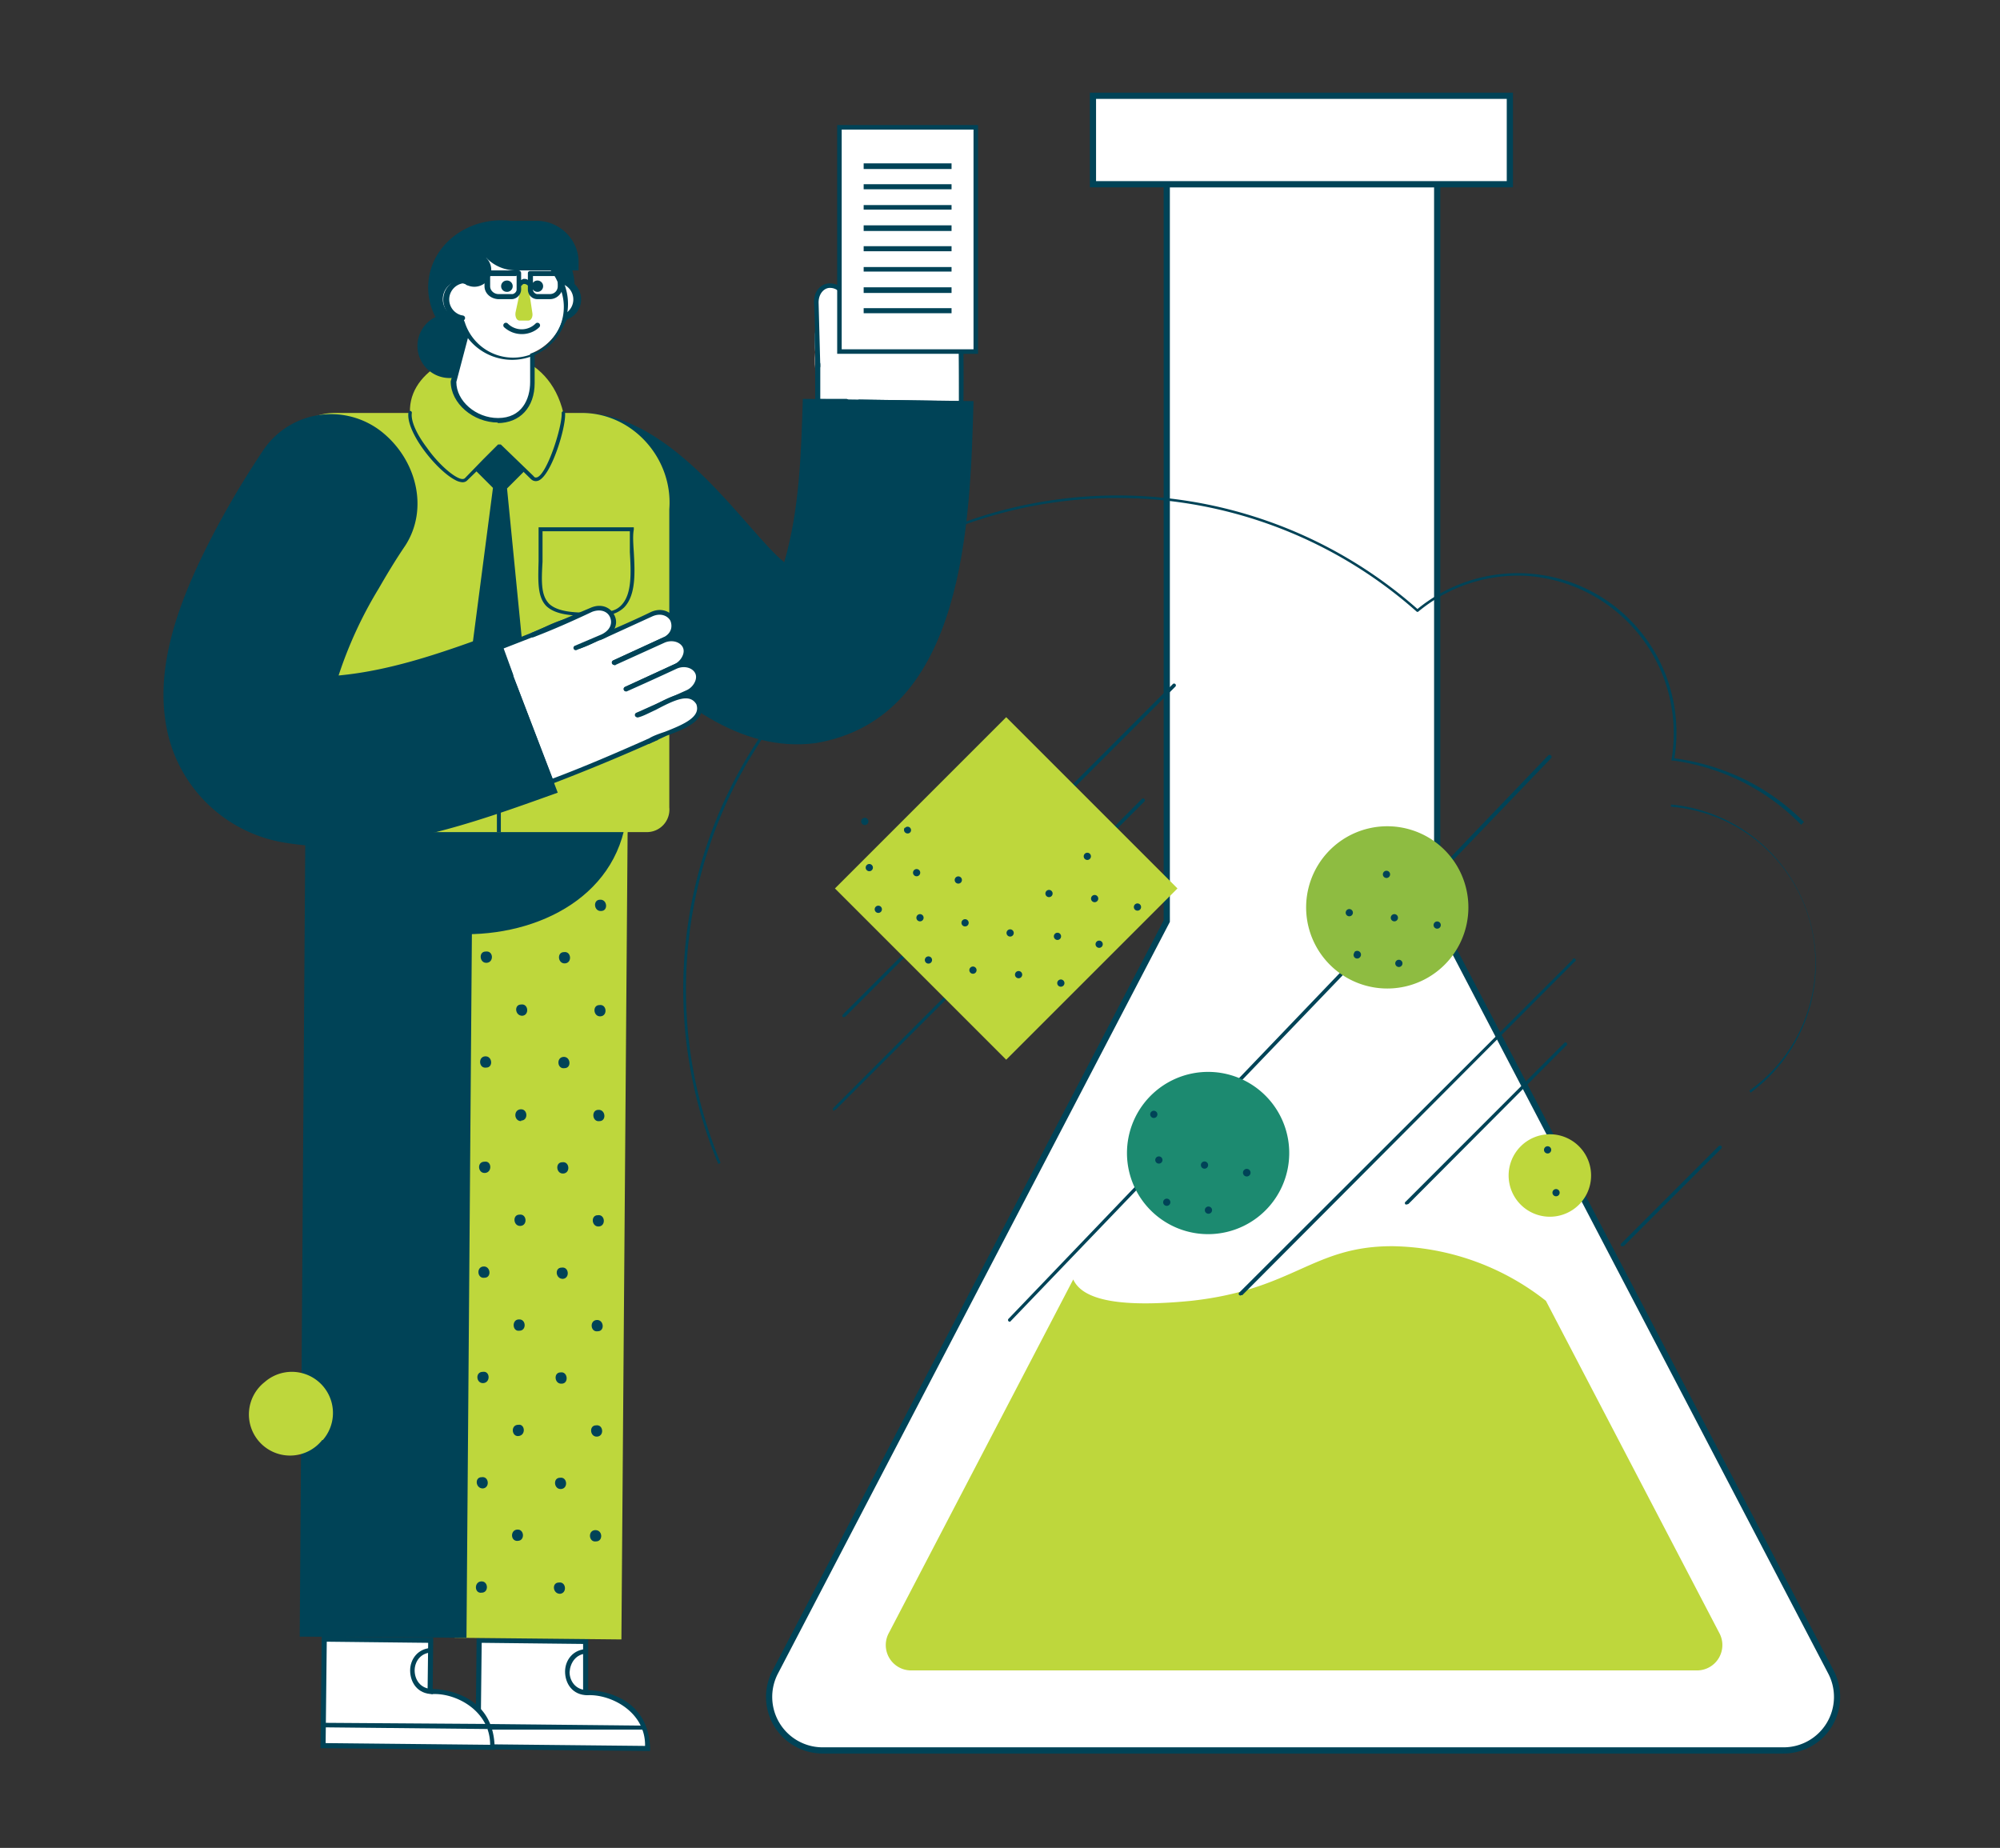 <svg xmlns="http://www.w3.org/2000/svg" fill="none" viewBox="0 0 355 328">
  <rect x="0" y="0" width="355" height="328" fill="#333333" stroke="none"/>
  <mask id="mask0" width="355" height="328" x="0" y="0" maskUnits="userSpaceOnUse">
    <path fill="#fff" d="M0 0h355v328H0z"/>
  </mask>
  <g mask="url(#mask0)">
    <path fill="#fff" fill-rule="evenodd" stroke="#004357" stroke-width="1.1" d="M255.1 32.7V163L325 296.8a9.5 9.5 0 01-8.4 13.9H146a9.5 9.5 0 01-8.4-13.9l69.5-133.3V32.7h48z" clip-rule="evenodd"/>
    <path fill="#BED73C" fill-rule="evenodd" d="M211.4 230.9c18.3-2 21.5-9.7 35.7-9.7a45 45 0 0127.3 9.7l30.8 59a4.5 4.5 0 01-4 6.6H161.8a4.5 4.5 0 01-4-6.7l32.7-62.7c1.7 3.8 8.7 5 20.9 3.8z" clip-rule="evenodd"/>
    <path fill="#fff" stroke="#004357" stroke-width="1.1" d="M268.1 17H194v15.7H268V17z"/>
    <path fill="#fff" fill-rule="evenodd" d="M84.9 310.1l.1-19 19 .2c.2.3-.6 9.5.3 9.2 4.6-.2 11 3.3 10.6 9.8l-30-.2z" clip-rule="evenodd"/>
    <path fill="#004357" fill-rule="evenodd" d="M104.4 291v9c.7 0 11 .3 11 10.8l-31-.3.2-19.7 19.8.1zm-.9.8l-18-.2-.2 18 29.2.3c.1-6-6-9.2-10.2-9a.9.9 0 01-.8-.9v-8.2z" clip-rule="evenodd"/>
    <path fill="#004357" fill-rule="evenodd" d="M114 307L85 307v-1l29.1.3v.9zM104.3 300.9c-2.7 0-4-2.1-4-4.2 0-2 1.4-4 4-4v.8c-2.1 0-3.1 1.7-3.2 3.3 0 1.5 1 3.2 3.2 3.2v.9z" clip-rule="evenodd"/>
    <path fill="#BED73C" fill-rule="evenodd" d="M110.3 291l-29.6-.3 1.1-143a14.9 14.9 0 1129.6.2l-1.1 143z" clip-rule="evenodd"/>
    <path fill="#004357" fill-rule="evenodd" d="M93 143c-1.3 0-1.5-2-.2-2 1.3-.2 1.5 1.8.2 2zM106.9 143c-1.3.2-1.5-1.9-.2-2 1.3-.1 1.5 2 .2 2zM86.6 152.2c-1.3.2-1.5-1.9-.2-2 1.3-.1 1.5 2 .2 2zM100.5 152.3c-1.3.2-1.5-1.9-.2-2 1.3-.1 1.5 2 .2 2zM92.8 161.6c-1.3.1-1.4-2-.1-2 1.3-.2 1.4 2 .1 2zM106.7 161.7c-1.3.1-1.5-2-.2-2 1.3-.1 1.5 2 .2 2zM86.4 170.9c-1.3.1-1.5-2-.2-2 1.4-.2 1.5 1.9.2 2zM100.3 171c-1.3.1-1.5-2-.2-2 1.3-.2 1.5 1.9.2 2zM92.7 180.3c-1.3 0-1.5-2-.2-2 1.3-.2 1.5 1.9.2 2zM106.6 180.4c-1.3.1-1.5-2-.2-2 1.3-.2 1.5 1.9.2 2zM86.3 189.5c-1.3.2-1.5-1.9-.2-2 1.3-.1 1.5 2 .2 2zM100.2 189.6c-1.3.2-1.5-1.9-.2-2 1.3-.1 1.5 2 .2 2zM92.5 199c-1.3 0-1.4-2-.1-2.1 1.3-.1 1.4 2 .1 2zM106.4 199c-1.3.2-1.5-2-.2-2 1.3-.1 1.5 2 .2 2zM86.1 208.2c-1.3.1-1.5-2-.1-2 1.3-.2 1.4 1.9.1 2zM100 208.3c-1.3.1-1.5-2-.2-2 1.3-.2 1.5 1.9.2 2zM92.4 217.6c-1.3.1-1.5-2-.2-2 1.3-.2 1.5 1.9.2 2zM106.3 217.7c-1.3.1-1.5-2-.2-2 1.3-.2 1.5 1.9.2 2zM86 226.8c-1.3.2-1.5-1.9-.2-2 1.3-.1 1.5 2 .2 2zM99.9 227c-1.3 0-1.5-2-.2-2 1.3-.2 1.5 1.9.2 2zM92.2 236.2c-1.3.2-1.4-2-.1-2 1.3-.1 1.4 2 .1 2zM106.1 236.3c-1.3.2-1.5-1.9-.2-2 1.3-.1 1.5 2 .2 2zM85.8 245.5c-1.3.1-1.5-2-.1-2 1.3-.2 1.4 1.9.1 2zM99.7 245.6c-1.3.1-1.5-2-.2-2 1.3-.2 1.5 2 .2 2zM92 254.9c-1.2.1-1.4-2 0-2 1.2-.2 1.4 1.9 0 2zM106 255c-1.3.1-1.5-2-.2-2 1.3-.2 1.5 1.9.2 2zM85.7 264.2c-1.3 0-1.5-2-.2-2 1.3-.2 1.5 1.9.2 2zM99.6 264.3c-1.3.1-1.5-2-.2-2 1.3-.2 1.5 1.9.2 2zM92 273.5c-1.4.2-1.5-1.9-.2-2 1.3-.1 1.4 2 .1 2zM105.8 273.6c-1.3.2-1.5-1.9-.2-2 1.4-.1 1.5 2 .2 2zM85.5 282.7c-1.3.2-1.4-1.9-.1-2 1.3-.1 1.4 2 .1 2zM99.4 282.9c-1.3 0-1.5-2-.2-2 1.3-.2 1.5 1.9.2 2z" clip-rule="evenodd"/>
    <path fill="#004357" fill-rule="evenodd" d="M54 141.9c.1-32 57.3-32 57.4 0-.1 31.9-57.3 31.9-57.4 0z" clip-rule="evenodd"/>
    <path fill="#004357" fill-rule="evenodd" d="M82.8 290.7l-29.6-.2 1-143c.2-8.3 6.8-14.9 15-14.8 8.2 0 14.8 6.8 14.7 15l-1.1 143z" clip-rule="evenodd"/>
    <path fill="#fff" fill-rule="evenodd" d="M57.4 309.9l.1-19 19 .2c.1.3-.6 9.5.3 9.2 4.6-.2 11 3.3 10.6 9.8l-30-.2z" clip-rule="evenodd"/>
    <path fill="#004357" fill-rule="evenodd" d="M76.9 290.7l-.1 9.1c.7 0 11.1.3 11 10.8l-30.9-.3.2-19.8 19.8.2zm-.9.9l-18-.2-.2 18 29.2.3c0-6-6-9.2-10.2-9a.9.9 0 01-.9-.9l.1-8.2z" clip-rule="evenodd"/>
    <path fill="#004357" fill-rule="evenodd" d="M86.5 306.9l-29.1-.3v-.8l29.1.2v.9zM76.8 300.7c-2.7 0-4-2.1-4-4.2 0-2 1.4-4 4-4v.8c-2.2 0-3.2 1.7-3.2 3.2 0 1.6 1 3.3 3.2 3.3v.9z" clip-rule="evenodd"/>
    <path fill="#fff" fill-rule="evenodd" d="M170.3 51.5c-24 1.9-19.9-4.8-20 19.8l20.3.3c0-6.8 0-13.5-.3-20.1z" clip-rule="evenodd"/>
    <path fill="#004357" fill-rule="evenodd" d="M150.7 70.9l19.5.3c0-6 0-12.3-.3-19.3-5 .4-8.7.4-11.4.4-4 0-6 0-7 1-1.1 1.1-1 3.7-1 9l.2 8.6zm19.9 1.2l-20.4-.4a.4.4 0 01-.4-.4v-9c-.2-5.6-.3-8.2 1-9.6 1.3-1.2 3.4-1.2 7.7-1.2 2.8 0 6.7 0 11.7-.5a.4.4 0 01.5.4A357.4 357.4 0 01171 72l-.3.2z" clip-rule="evenodd"/>
    <path fill="#fff" fill-rule="evenodd" d="M155 53.3c0-3.1-.2-6.3-.4-9.5-.2-4-5.3-3.6-5 .3l.5 11.5" clip-rule="evenodd"/>
    <path fill="#004357" fill-rule="evenodd" d="M150 56a.4.4 0 01-.4-.4c0-3.6-.3-7.5-.5-11.4-.1-2.3 1.3-3.5 2.8-3.6 2-.1 3 1.5 3.1 3.2l.5 9.5a.4.4 0 11-.9 0c0-3-.2-6-.4-9.4-.1-1.8-1.3-2.5-2.3-2.5-1 .1-2 1-2 2.7l.6 11.5c0 .3-.2.5-.4.5z" clip-rule="evenodd"/>
    <path fill="#fff" fill-rule="evenodd" d="M155 53.3c0-3.1-.2-6.3-.4-9.5 0-1.6 1-3 2.4-3.2 1.4 0 2.6 1.2 2.7 3l.5 9.5" clip-rule="evenodd"/>
    <path fill="#004357" fill-rule="evenodd" d="M155 53.7a.4.4 0 01-.4-.4c0-3-.2-6-.4-9.4-.1-2 1.1-3.6 2.7-3.7.7 0 1.4.2 2 .7.7.6 1.2 1.6 1.2 2.6l.5 9.6a.4.4 0 01-.9 0c0-3-.2-6.1-.4-9.5a3 3 0 00-1-2c-.4-.4-.8-.6-1.3-.5-1.2 0-2 1.3-2 2.7l.5 9.5c0 .2-.2.4-.4.4z" clip-rule="evenodd"/>
    <path fill="#fff" fill-rule="evenodd" d="M160.2 53.1l-.5-9.6c-.1-1.7 1-3.1 2.3-3.2 1.4 0 2.7 1.2 2.8 3l.4 9.6" clip-rule="evenodd"/>
    <path fill="#004357" fill-rule="evenodd" d="M160.2 53.6a.4.4 0 01-.5-.5c0-3-.2-6.1-.4-9.5-.2-2 1-3.6 2.7-3.7.7 0 1.4.2 2 .7.7.6 1.1 1.6 1.2 2.6l.5 9.7a.4.4 0 11-.9 0l-.5-9.6a3 3 0 00-.9-2c-.4-.4-.9-.6-1.3-.6-1.2.1-2 1.4-2 2.8l.5 9.6c0 .2-.2.4-.4.5z" clip-rule="evenodd"/>
    <path fill="#fff" fill-rule="evenodd" d="M152.4 71c-6.4.3-8.1-2.4-7.7-8.5-.3-4.2 0-8.5 5.3-9l2.3 4.5" clip-rule="evenodd"/>
    <path fill="#fff" fill-rule="evenodd" d="M150.2 71.3l-5.1-.1v-8.7c-.3-4 0-8.6 4.9-9l.1 4.6" clip-rule="evenodd"/>
    <path fill="#004357" fill-rule="evenodd" d="M150.2 71.7h-5.1a.4.4 0 01-.4-.5v-8.7c-.2-2.3-.3-5.6 1.4-7.6 1-1 2.2-1.7 3.9-1.8a.4.4 0 01.4.4v1l.2 3.6a.4.4 0 01-.9 0l-.1-3.5V54c-1.2.2-2.1.6-2.8 1.4-1.5 1.8-1.4 5-1.2 7v8.4h4.6a.4.4 0 010 1z" clip-rule="evenodd"/>
    <path fill="#fff" fill-rule="evenodd" d="M150.2 58.7l-.2-5.2c-.2-3.9-5.2-3.7-5.1.2l.3 11.3" clip-rule="evenodd"/>
    <path fill="#004357" fill-rule="evenodd" d="M145.2 65.5a.4.4 0 01-.5-.4c0-3.6 0-7.4-.2-11.3-.1-2.2 1.3-3.5 2.8-3.5 2 0 3 1.6 3.1 3.2l.2 5.2a.4.4 0 01-.9 0l-.1-5.1c-.1-1.8-1.2-2.5-2.3-2.5-1 0-2 1-2 2.6l.3 11.3c0 .3-.2.5-.4.5z" clip-rule="evenodd"/>
    <path fill="#fff" fill-rule="evenodd" d="M165.2 53c.4-3-2-10.3 2-10.8 4.2 0 2.6 7.6 3.1 10.5" clip-rule="evenodd"/>
    <path fill="#004357" fill-rule="evenodd" d="M165.2 53.4a.4.4 0 01-.4-.5c.1-.8 0-2-.1-3.2-.4-3.4-.8-7.5 2.5-8 3.5.1 3.5 4.4 3.4 7.8 0 1.2 0 2.4.2 3.1a.4.4 0 11-.9.2c-.2-.8-.1-2-.1-3.3 0-3.8-.1-6.8-2.5-6.9-2.3.3-2.2 3.2-1.8 7 .2 1.3.3 2.5.2 3.4 0 .2-.2.4-.5.4z" clip-rule="evenodd"/>
    <path fill="#fff" fill-rule="evenodd" d="M149 62.4h24.2V22.6H149v39.8z" clip-rule="evenodd"/>
    <path fill="#004357" fill-rule="evenodd" d="M149.4 62h23.4V23h-23.4v39zm-.8.8h25V22.2h-25v40.6z" clip-rule="evenodd"/>
    <path fill="#004357" fill-rule="evenodd" d="M153.3 30h15.6v-1h-15.6v1zM153.3 33.6h15.6v-.9h-15.6v.9zM153.3 37.2h15.6v-.8h-15.6v.8zM153.3 41h15.6v-1h-15.6v1zM153.3 44.6h15.6v-.9h-15.6v.9zM153.3 48.2h15.6v-.8h-15.6v.8zM153.3 52h15.6v-1h-15.6v1zM153.3 55.6h15.6v-.9h-15.6v.9zM142.5 70.8c-.3 9.9-.6 19.7-3.3 29-6.7-5.4-19.5-26.4-35.8-26.5-16.2 0-8.6 20.8-6.2 24.4 4.2 5.9 8.5 11.5 13.5 17 8.7 9.3 20.5 19 34.1 17.2 26.6-4.5 27.4-39.6 28-60.7l-30.3-.4z" clip-rule="evenodd"/>
    <path fill="#BED73C" fill-rule="evenodd" d="M114.8 147.7H51c-2 0-3.8-1.6-4.1-3.6l3.3-57.8c-1-6.9 2.3-13 9.3-13h43.8c9 0 16.2 8.1 15.5 17.1v52.9a4 4 0 01-4 4.4z" clip-rule="evenodd"/>
    <path fill="#BED73C" fill-rule="evenodd" d="M100 73.3c-5.2-22-44-6.5-18.8 11.9.4.4 1 .3 1.5 0l3-3 3-3 5.8 5.6c2.2 2.2 5.7-8.7 5.5-11.5z" clip-rule="evenodd"/>
    <path fill="#BED73C" fill-rule="evenodd" d="M87.6 86.7l-3-3 4.2-4.3 4.2 4.2-3 3 3 9.2 7-22.5H72.8l13.6 22.6 1.2-9.2z" clip-rule="evenodd"/>
    <path fill="#004357" fill-rule="evenodd" d="M93.6 123.3L90 86.7l3-3-4.2-4.3-4.3 4.2 3 3-4.8 36.8c6.4 7.8 5 9.1 10.9-.1z" clip-rule="evenodd"/>
    <path fill="#004357" fill-rule="evenodd" d="M82.1 85.6a3 3 0 01-1.3-.4c-3.3-1.7-8.8-8.5-8.3-12a.3.3 0 01.6.1c-.2 1.4.8 3.7 2.7 6.2 1.6 2.3 3.8 4.4 5.3 5.2.4.2 1 .5 1.4.2l3.3-3.4 2.6-2.6h.5l5.8 5.6c.2.3.4.3.7.2 1.8-.8 4.4-9 4.3-11.4a.3.3 0 01.6 0c.2 2.5-2.4 11-4.7 12-.5.2-1 .1-1.4-.3l-5.5-5.4-2.4 2.4-3.4 3.3c-.2.2-.5.3-.8.3zM96.3 94.3v5.4c-.2 3.5-.3 6 1.2 7.5 1.4 1.3 4.3 1.8 9.6 1.4 1.5 0 2.5-.4 3.3-1.3 1.8-2 1.6-5.8 1.4-9.3v-3.7H96.3zm7.7 15c-3.6 0-5.7-.5-7-1.7-1.6-1.6-1.5-4.3-1.4-8v-6h16.9v.4c-.2 1-.1 2.5 0 4 .2 3.6.4 7.6-1.7 9.8a5 5 0 01-3.6 1.4l-3.2.2zM88.2 147.7h.7V130h-.7v17.7z" clip-rule="evenodd"/>
    <path fill="#fff" fill-rule="evenodd" d="M116.4 131c-10.5-21.5-2.8-20.2-25.8-11.3l7.2 19c6.3-2.4 12.5-5 18.6-7.6z" clip-rule="evenodd"/>
    <path fill="#004357" fill-rule="evenodd" d="M91.1 120l7 18.2c5.6-2.1 11.4-4.6 17.7-7.4-2.1-4.4-3.5-7.8-4.5-10.4-1.5-3.6-2.3-5.6-3.5-6.1-1.5-.6-3.9.4-8.6 2.4l-8 3.2zm6.7 19.2h-.2a.4.4 0 01-.2-.3l-7.2-19c-.1-.3 0-.5.2-.6 3.5-1.3 6.2-2.5 8.4-3.4 5.2-2.2 7.5-3.2 9.3-2.4 1.6.6 2.4 2.6 4 6.6a145 145 0 004.7 11.1c0 .1 0 .2-.2.2a356.8 356.8 0 01-18.8 7.8z" clip-rule="evenodd"/>
    <path fill="#fff" fill-rule="evenodd" d="M109.1 117.6l8.7-4c3.6-1.6 1.4-6.2-2.2-4.5l-10.5 4.7" clip-rule="evenodd"/>
    <path fill="#004357" fill-rule="evenodd" d="M109.1 118a.4.4 0 01-.2-.8l8.7-4c1.6-.7 1.8-2 1.4-3-.4-.8-1.6-1.5-3.2-.8l-10.5 4.8a.4.4 0 01-.4-.8c3.4-1.5 7-3 10.5-4.7 2-1 3.8-.1 4.4 1.2.8 1.8-.3 3.4-1.9 4.2a527.6 527.6 0 01-8.8 4z" clip-rule="evenodd"/>
    <path fill="#fff" fill-rule="evenodd" d="M109.1 117.6l8.7-4c1.5-.6 3.2-.2 3.8 1 .6 1.4-.2 3-1.7 3.7l-8.7 4" clip-rule="evenodd"/>
    <path fill="#004357" fill-rule="evenodd" d="M111.2 122.7a.4.4 0 01-.2-.8l8.7-4a3 3 0 001.5-1.6c.2-.5.2-1 0-1.4-.5-1-2-1.4-3.3-.8l-8.6 3.9a.4.4 0 01-.4-.8l8.7-4c1.7-.7 3.7-.2 4.4 1.3.3.6.3 1.4 0 2.1-.3.9-1 1.6-2 2a538 538 0 01-8.8 4z" clip-rule="evenodd"/>
    <path fill="#fff" fill-rule="evenodd" d="M111.2 122.2c2.9-1.2 5.8-2.6 8.7-4 1.5-.6 3.3-.2 3.9 1 .6 1.4-.2 3-1.8 3.7l-8.8 4" clip-rule="evenodd"/>
    <path fill="#004357" fill-rule="evenodd" d="M113.2 127.3a.4.4 0 01-.2-.8l8.9-4a3 3 0 001.5-1.6c.2-.5.2-1 0-1.4-.5-1-2-1.4-3.3-.8a538 538 0 01-8.8 4 .4.4 0 01-.3-.8l8.7-4c1.8-.8 3.8-.3 4.5 1.2.3.6.3 1.4 0 2.1-.3.9-1 1.7-2 2.1a544.8 544.8 0 01-9 4z" clip-rule="evenodd"/>
    <path fill="#fff" fill-rule="evenodd" d="M91.8 121.6c-2.7-5.8-.9-8.4 5-10.2 3.7-2 8-3.1 10.3 1.6l-3.4 3.8" clip-rule="evenodd"/>
    <path fill="#fff" fill-rule="evenodd" d="M90.6 119.7l-1.8-4.8 8.1-3.2c3.6-1.8 8-3.2 10.2 1.2l-4.2 1.8" clip-rule="evenodd"/>
    <path fill="#004357" fill-rule="evenodd" d="M90.6 120.1a.4.4 0 01-.4-.2l-1.8-4.9a.4.4 0 01.3-.5c2.2-.8 5.8-2.2 8-3.2 2.1-1 5.1-2.3 7.7-1.4 1.3.4 2.3 1.4 3 2.8a.4.4 0 01-.2.6l-1 .4c-1 .5-2 1-3.2 1.4a.4.4 0 01-.3-.8l3.2-1.3.6-.3c-.6-1-1.4-1.7-2.4-2-1.7-.6-4-.1-7 1.4l-7.7 3 1.6 4.4a.4.4 0 01-.4.6z" clip-rule="evenodd"/>
    <path fill="#fff" fill-rule="evenodd" d="M102.3 115l4.7-2c3.6-1.7 1.5-6.3-2-4.7l-10.4 4.4" clip-rule="evenodd"/>
    <path fill="#004357" fill-rule="evenodd" d="M102.3 115.4a.4.4 0 01-.2-.8l4.7-2c1.6-.8 1.9-2 1.5-3-.4-1-1.6-1.6-3.2-1-3.6 1.7-7 3.2-10.4 4.5a.4.4 0 11-.3-.8l10.4-4.4c2-.9 3.7 0 4.3 1.4.8 1.7-.4 3.4-1.9 4a443.9 443.9 0 01-4.9 2.1z" clip-rule="evenodd"/>
    <path fill="#fff" fill-rule="evenodd" d="M113.2 127c2.9-.8 8.7-5.7 10.7-2.2 1.5 4-6.2 5.2-8.6 6.8" clip-rule="evenodd"/>
    <path fill="#004357" fill-rule="evenodd" d="M115.3 132a.4.4 0 01-.3-.8c.7-.5 1.8-.9 3-1.3 3.6-1.4 6.4-2.7 5.6-4.9-1.2-2-3.8-.8-7.2 1-1.1.5-2.2 1.1-3 1.3a.4.4 0 01-.3-.8c.8-.2 1.8-.8 3-1.3 2.9-1.6 6.6-3.5 8.2-.6 1.3 3.3-2.8 4.8-6 6l-2.8 1.3-.2.1zM99 140.7l-10.8-28.4c-9.3 3.4-18.5 6.7-28.1 7.6a73.8 73.8 0 017.1-15.4c1.5-2.6 3-5.1 4.7-7.6 4.3-6.6 2-15.4-4.2-20.3a14.5 14.5 0 00-21.1 3.5c-4 6-7.6 12.2-10.8 18.8-4.3 9-8 19.3-6.4 29.3a25.5 25.5 0 0021.3 21.4c16.5 2.7 33.2-3.5 48.3-8.9zM85.5 61.4a5.7 5.7 0 11-11.4 0 5.7 5.7 0 0111.4 0z" clip-rule="evenodd"/>
    <path fill="#004357" fill-rule="evenodd" d="M102.2 51.1c0 6.6-5.9 11.9-13 11.9C81.8 63 76 57.7 76 51c0-6.6 5.8-11.9 13-11.9s13 5.3 13 11.9z" clip-rule="evenodd"/>
    <path fill="#fff" fill-rule="evenodd" d="M88.4 74.6c-4.1 0-7.9-3.1-7.9-6.9L84 55c0-3.8-1-6.8 3-6.8h4.4c4.1 0 3.1 3 3.1 6.8v13c0 3.7-2 6.7-6.1 6.7z" clip-rule="evenodd"/>
    <path fill="#004357" fill-rule="evenodd" d="M81 67.8c0 3.4 3.5 6.4 7.4 6.4 4.2 0 5.7-3.3 5.7-6.4v-13V53c.1-1.7.2-3.1-.5-3.8-.4-.5-1.1-.7-2.2-.7h-4.3c-1 0-1.8.2-2.2.7-.7.7-.6 2.1-.5 3.8v1.9L81 67.8zm7.4 7.2C84 75 80 71.6 80 67.7l3.5-12.9V53c-.2-1.8-.2-3.4.7-4.4.6-.6 1.5-1 2.8-1h4.3c1.3 0 2.2.4 2.8 1 1 1 .9 2.6.8 4.4V68c0 4.3-2.6 7.1-6.6 7.1z" clip-rule="evenodd"/>
    <path fill="#fff" fill-rule="evenodd" d="M102.7 53.2a3.3 3.3 0 11-6.6 0 3.3 3.3 0 016.6 0z" clip-rule="evenodd"/>
    <path fill="#004357" fill-rule="evenodd" d="M99.4 50.3a2.9 2.9 0 100 5.7 2.9 2.9 0 000-5.7zm0 6.6a3.7 3.7 0 110-7.5 3.7 3.7 0 010 7.5z" clip-rule="evenodd"/>
    <path fill="#fff" fill-rule="evenodd" d="M90.9 63.4a9.4 9.4 0 01-8.7-5.7l-.1-.3a9.4 9.4 0 0117.3-7.5l.1.3a9.4 9.4 0 01-4.9 12.4c-1.2.5-2.4.8-3.7.8z" clip-rule="evenodd"/>
    <path fill="#004357" fill-rule="evenodd" d="M90.7 43.8a9.8 9.8 0 00-9.1 6.2c-1 2.4-1 5.1 0 7.5l.2.4A9.9 9.9 0 10100 50l-.1-.3a9.9 9.9 0 00-9-6zm0 .8a9 9 0 018.3 5.5l.1.3a9 9 0 11-16.5 7.1l-.1-.3a9 9 0 018.2-12.6z" clip-rule="evenodd"/>
    <path fill="#fff" fill-rule="evenodd" d="M82 56.4a3.3 3.3 0 11.7-6.5" clip-rule="evenodd"/>
    <path fill="#004357" fill-rule="evenodd" d="M82 56.9a3.7 3.7 0 11.8-7.4.4.4 0 11-.2.9l-.5-.1a2.9 2.9 0 000 5.7.4.4 0 010 .9zM102.7 48H91.6c-4 0-7.3-3.2-7.3-7.2 0-.9 3.2-1.6 4-1.6h7c4 0 7.4 3.3 7.4 7.3v1.6z" clip-rule="evenodd"/>
    <path fill="#004357" d="M84.2 50.9a3 3 0 100-6 3 3 0 000 6z"/>
    <path fill="#BED73C" fill-rule="evenodd" d="M92.2 56.9h1.6c.5 0 .8-.7.7-1.3l-.7-4.7c-.1-1.1-1.1-1.2-1.3-.1l-1 4.7c-.1.7.2 1.4.7 1.4z" clip-rule="evenodd"/>
    <path fill="#004357" fill-rule="evenodd" d="M92.6 59.3c-1.1 0-2.2-.4-3.1-1.2a.4.4 0 11.6-.7 3.5 3.5 0 005 0 .4.4 0 11.6.7c-.8.8-2 1.2-3 1.2zM90 51.8a1 1 0 11-.1-2 1 1 0 01.2 2zM95.5 51.8a1 1 0 11-.2-2 1 1 0 01.2 2z" clip-rule="evenodd"/>
    <path fill="#004357" fill-rule="evenodd" d="M92 48c.3 0 .5.2.5.5v1.2l.4-.2c.3 0 .6 0 .8.2v-1.2c0-.3.2-.4.5-.4h5.3c.2 0 .4.1.4.4v2.3c0 1.2-1 2.3-2.3 2.3h-2.2c-1 0-1.7-.8-1.7-1.7v-.7c-.2-.2-.4-.3-.7-.3-.2 0-.4.3-.5.4v.6c0 .9-.8 1.7-1.7 1.7h-2.4C87 53 86 52 86 50.8V50l-2.9.6a.4.4 0 11-.2-.8l3-.7v-.7c0-.3.3-.4.5-.4H92zm-.4 1H87v1.8c0 .8.7 1.4 1.5 1.4h2.4c.4 0 .8-.4.8-.8v-2.5zm7.4 0h-4.4v2.4c0 .4.4.8.8.8h2.2c.8 0 1.4-.6 1.4-1.4v-1.9zM319.7 146.4A39 39 0 00297 135h-.3v-.2a28 28 0 00-26-32.6c-7-.3-13.7 2-19 6.4h-.2a80 80 0 00-110 3.5l-.3-.3a80.4 80.4 0 01110.4-3.7 28.1 28.1 0 0137.8 2 28.4 28.4 0 017.8 24.5c8.8 1.2 16.7 5 23 11.3l-.4.4z" clip-rule="evenodd"/>
    <path fill="#004357" fill-rule="evenodd" d="M127.5 206.6a80.4 80.4 0 0139-103.3l.3.4a80 80 0 00-38.9 102.7l-.4.2zM310.8 194l-.3-.4a27.8 27.8 0 00-13.9-50.4v-.4a28.4 28.4 0 0114.2 51.1zM288 221.2h-.2a.3.3 0 010-.5l17.3-17.3a.3.3 0 11.4.5l-17.3 17.3h-.2zM149.8 180.6l-.2-.1a.3.3 0 010-.4l58.6-58.7a.3.3 0 11.4.5L150 180.5h-.2zM179.2 234.6a.3.3 0 01-.2-.5l95.8-100a.3.3 0 01.5.5l-96 100h-.1zM148 197.2l-.1-.1a.3.3 0 010-.4l54.8-54.9a.3.3 0 11.4.5L148.3 197h-.2zM220.2 230l-.2-.1a.3.3 0 010-.5l59.1-59a.3.3 0 11.4.3l-59 59.2h-.3zM249.7 213.8h-.2a.3.3 0 010-.5l28.1-28.1a.3.3 0 11.4.4l-28 28.1-.3.1z" clip-rule="evenodd"/>
    <path fill="#BED73C" d="M148.2 157.7l30.4-30.4 30.4 30.4-30.4 30.4-30.4-30.4z"/>
    <path fill="#8EBC41" fill-rule="evenodd" d="M257.2 170.4a14.4 14.4 0 11-20.3-20.3 14.4 14.4 0 0120.3 20.3z" clip-rule="evenodd"/>
    <path fill="#1C8A70" fill-rule="evenodd" d="M225.4 214a14.4 14.4 0 11-20.3-20.3 14.4 14.4 0 0120.3 20.3z" clip-rule="evenodd"/>
    <path fill="#BED73C" fill-rule="evenodd" d="M280.3 213.8a7.3 7.3 0 11-10.4-10.3 7.3 7.3 0 0110.4 10.3z" clip-rule="evenodd"/>
    <path fill="#004357" fill-rule="evenodd" d="M170.8 163.4a.6.6 0 111 .8.6.6 0 01-1-.8zM164.3 170a.6.6 0 111 .8.6.6 0 01-1-.8zM169.6 155.8a.6.6 0 111 .8.6.6 0 01-1-.8zM162.8 162.5a.6.6 0 111 .8.6.6 0 01-1-.8zM162.2 154.5a.6.6 0 111 .8.6.6 0 01-1-.8zM155.4 161a.6.6 0 111 .8.6.6 0 01-1-.8zM160.6 147a.6.6 0 111 .7.6.6 0 01-1-.8zM153.8 153.6a.6.6 0 111 .8.6.6 0 01-1-.8zM153 145.4a.6.6 0 111 .8.6.6 0 01-1-.8zM187.8 174.1a.6.6 0 111 .8.6.6 0 01-1-.8zM180.3 172.6a.6.6 0 111 .8.6.6 0 01-1-.8zM178.8 165.2a.6.6 0 111 .8.6.6 0 01-1-.8zM172.2 171.8a.6.6 0 111 .8.6.6 0 01-1-.8zM201.4 160.6a.6.6 0 111 .8.6.6 0 01-1-.8zM194.6 167.2a.6.6 0 111 .8.6.6 0 01-1-.8zM193.8 159.1a.6.6 0 111 .8.6.6 0 01-1-.8zM187.2 165.8a.6.6 0 111 .8.6.6 0 01-1-.8zM192.5 151.6a.6.6 0 111 .8.6.6 0 01-1-.8zM185.7 158.2a.6.6 0 111 .8.6.6 0 01-1-.8zM275.7 211.3a.6.6 0 111 .8.6.6 0 01-1-.8zM274.2 203.7a.6.6 0 111 .8.6.6 0 01-1-.8zM254.6 163.8a.6.6 0 111 .8.6.6 0 01-1-.8zM247.8 170.6a.6.6 0 111 .8.6.6 0 01-1-.8zM247 162.5a.6.6 0 111 .8.6.6 0 01-1-.8zM240.4 169a.6.6 0 111 .9.6.6 0 01-1-.8zM245.6 154.8a.6.6 0 111 .8.6.6 0 01-1-.8zM239 161.6a.6.6 0 111 .8.6.6 0 01-1-.8zM220.8 207.7a.6.6 0 111 .9.6.6 0 01-1-.9zM214 214.4a.6.6 0 111 .8.6.6 0 01-1-.8zM213.3 206.4a.6.6 0 111 .8.6.6 0 01-1-.8zM206.6 213a.6.6 0 111 .8.6.6 0 01-1-.8zM205.2 205.5a.6.6 0 111 .8.6.6 0 01-1-.8zM204.3 197.4a.6.6 0 111 .8.6.6 0 01-1-.8z" clip-rule="evenodd"/>
    <path fill="#BED73C" fill-rule="evenodd" d="M57.2 255.6A7.3 7.3 0 1147 245.3a7.3 7.3 0 0110.3 10.3z" clip-rule="evenodd"/>
  </g>
</svg>
